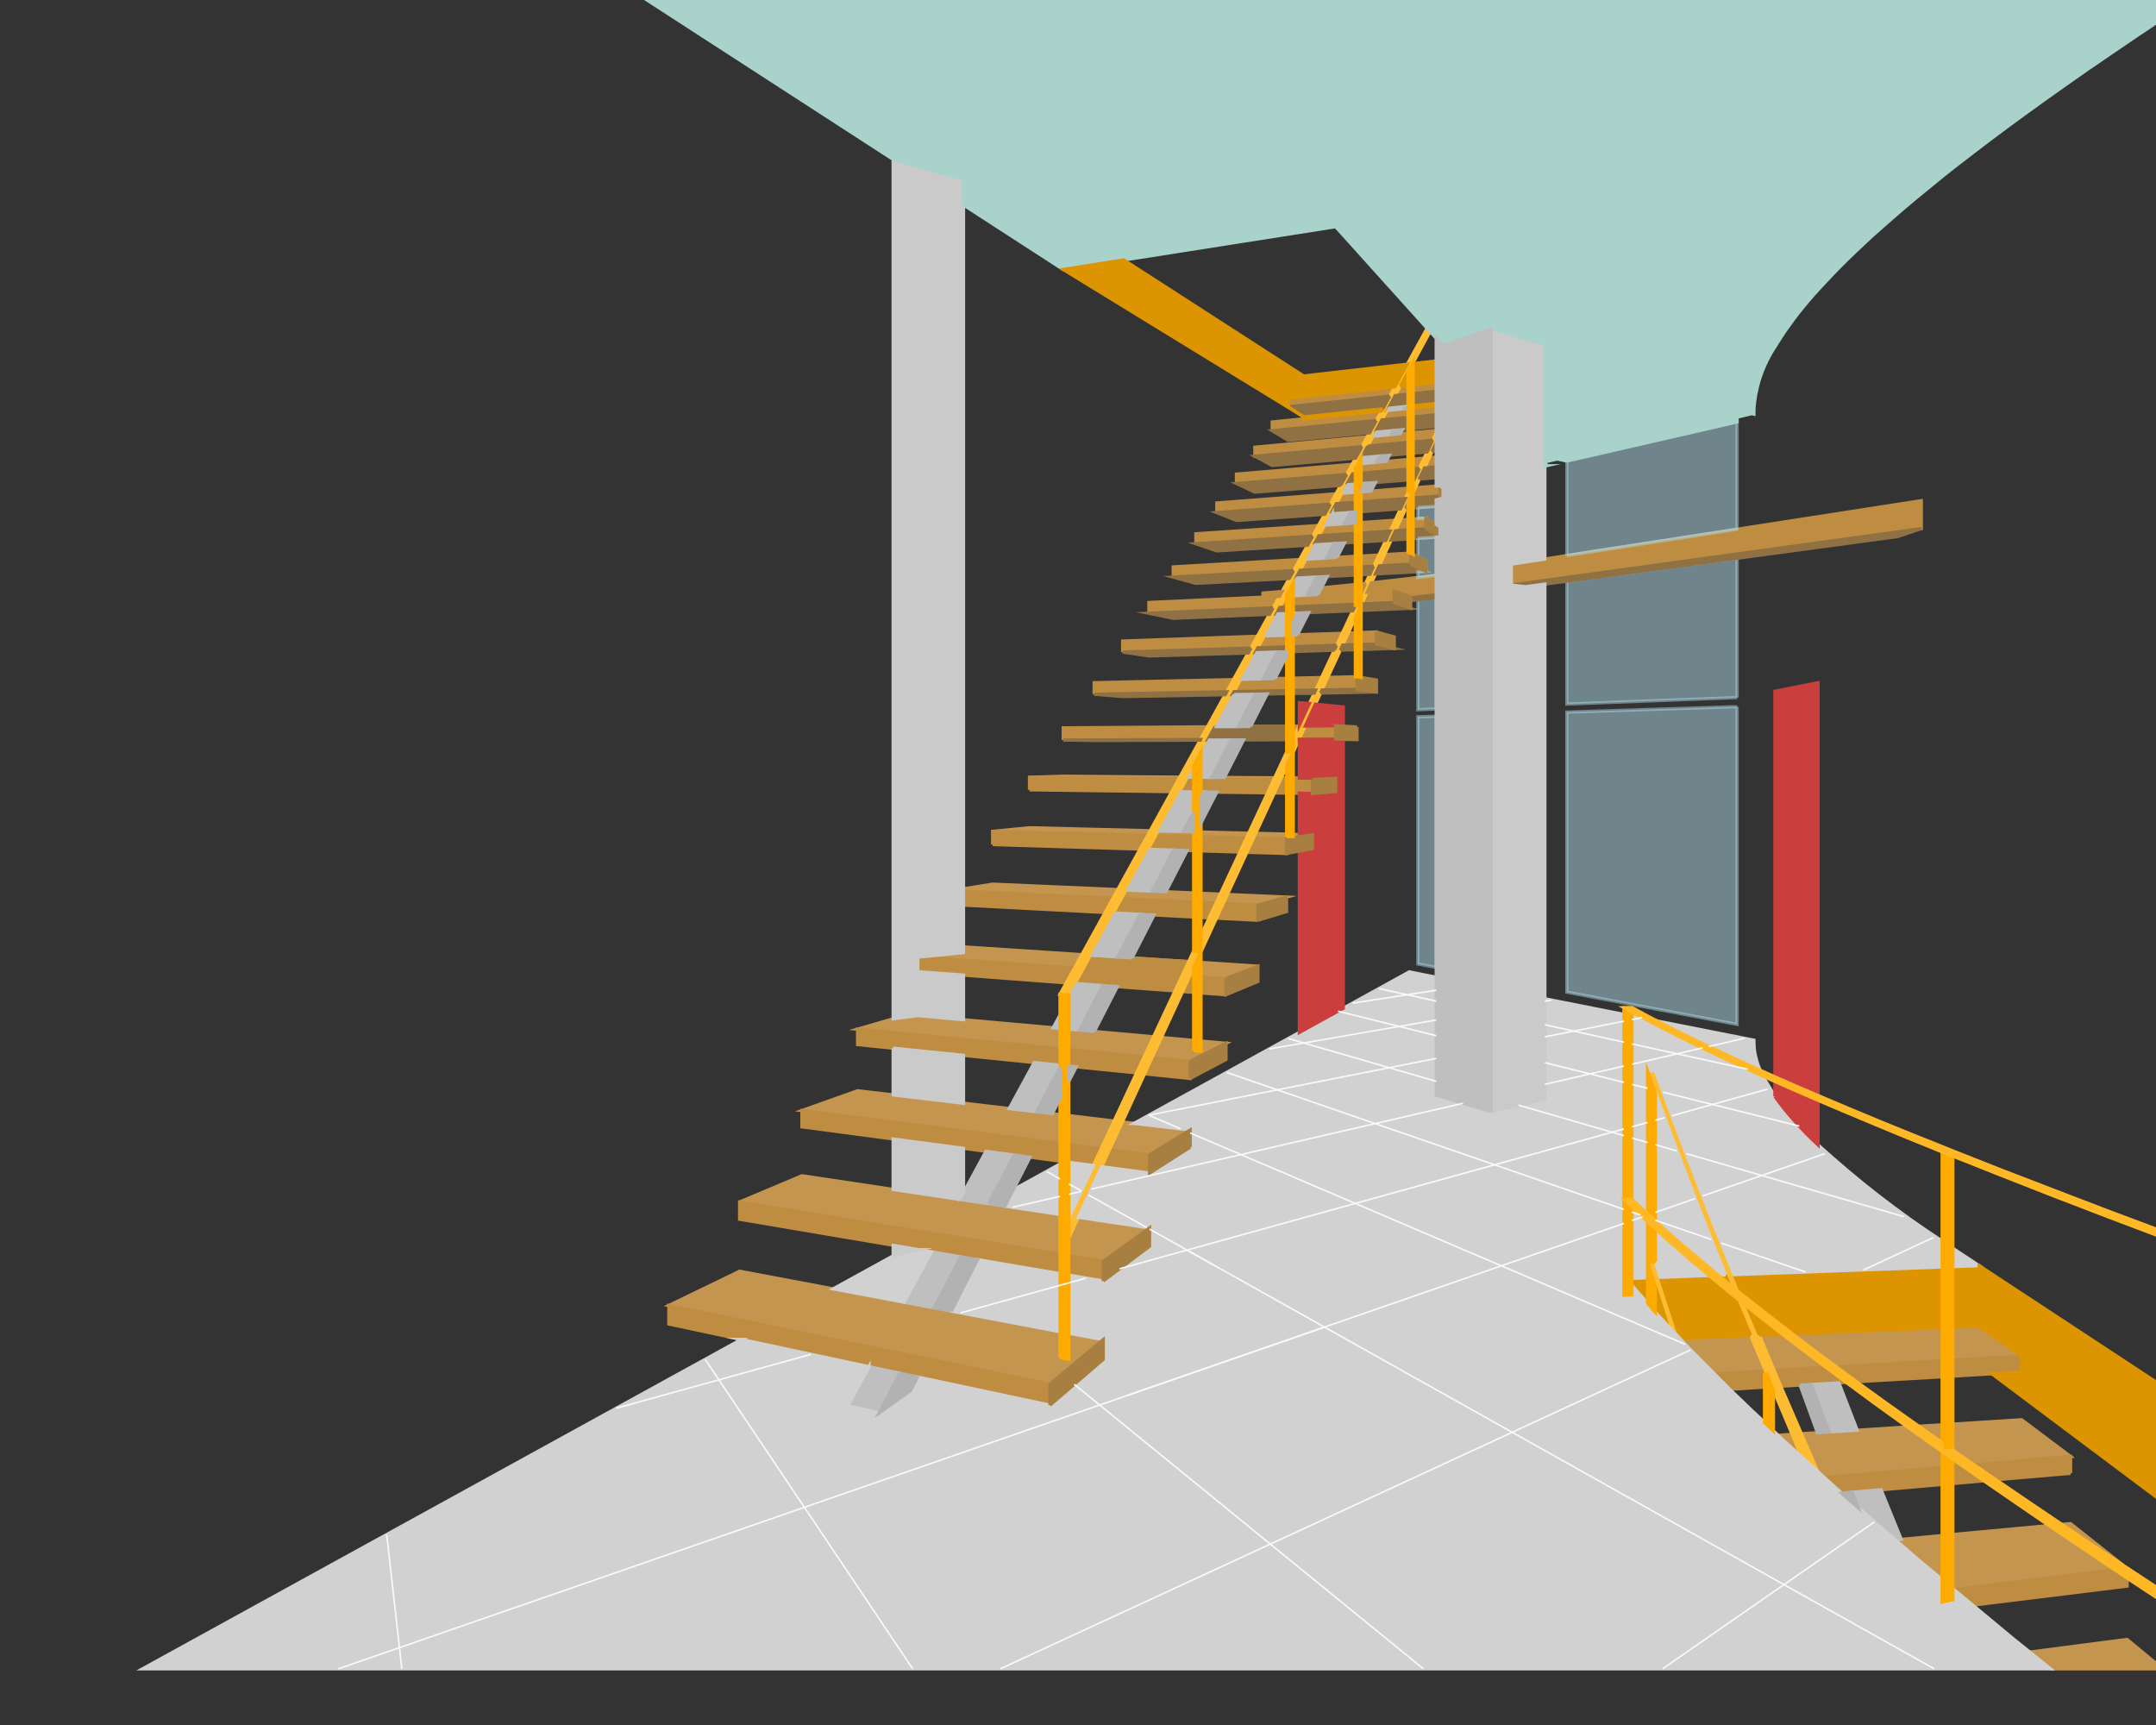 <?xml version="1.0" encoding="UTF-8" standalone="no"?>
<!-- Created with Inkscape (http://www.inkscape.org/) -->

<svg
   width="50mm"
   height="40mm"
   viewBox="0 0 50 40"
   version="1.1"
   id="svg5"
   xml:space="preserve"
   inkscape:version="1.2.1 (9c6d41e410, 2022-07-14)"
   sodipodi:docname="u022_303.svg"
   xmlns:inkscape="http://www.inkscape.org/namespaces/inkscape"
   xmlns:sodipodi="http://sodipodi.sourceforge.net/DTD/sodipodi-0.dtd"
   xmlns="http://www.w3.org/2000/svg"
   xmlns:svg="http://www.w3.org/2000/svg"><rect x="0" y="0" width="50" height="40" fill="#333333" stroke="none"/><sodipodi:namedview
     id="namedview7"
     pagecolor="#ffffff"
     bordercolor="#999999"
     borderopacity="1"
     inkscape:showpageshadow="0"
     inkscape:pageopacity="0"
     inkscape:pagecheckerboard="0"
     inkscape:deskcolor="#d1d1d1"
     inkscape:document-units="mm"
     showgrid="false"
     inkscape:zoom="1.6819304"
     inkscape:cx="57.671827"
     inkscape:cy="138.23402"
     inkscape:window-width="1265"
     inkscape:window-height="993"
     inkscape:window-x="0"
     inkscape:window-y="47"
     inkscape:window-maximized="0"
     inkscape:current-layer="layer1" /><defs
     id="defs2"><clipPath
       clipPathUnits="userSpaceOnUse"
       id="clipPath23"><path
         d="M 11333,5522 H 28352 V 22541 H 11333 Z"
         id="path21" /></clipPath><clipPath
       clipPathUnits="userSpaceOnUse"
       id="clipPath22427"><path
         d="M -6,-6 H 39691 V 28069 H -6 Z"
         id="path22425" /></clipPath><clipPath
       clipPathUnits="userSpaceOnUse"
       id="clipPath22793"><path
         d="M -6,-6 H 39691 V 28069 H -6 Z"
         id="path22791" /></clipPath><clipPath
       clipPathUnits="userSpaceOnUse"
       id="clipPath23396"><path
         d="M -6,-6 H 39691 V 28069 H -6 Z"
         id="path23394" /></clipPath></defs><g
     inkscape:label="Layer 1"
     inkscape:groupmode="layer"
     id="layer1"><g
       id="g23392"
       clip-path="url(#clipPath23396)"
       transform="matrix(0.003,0,0,-0.003,-29.375,59.532)"><path
         d="m 18054,9337 -68,13 v 201 0 l -2477,467 -547,-265 2946,-608 412,344 -266,50 v -202 m -2545,1216 2477,-404 v 0 308 0 l -552,83 h -4 l -1439,216 -482,-203 m 1187,828 -275,32 -430,-153 1995,-254 v 0 223 0 l -1290,152 m 1673,-423 309,-40 314,192 -524,62 v 0 l -99,-214 v 0 m 35,221 -350,42 v 0 -223 0 l 250,-32 100,213 m -268,703 -82,7 v 0 -157 l 583,-57 -1,1 73,154 -573,52 m 883,-80 -249,23 v 0 l -72,-156 v 0 l 294,-28 277,139 -192,17 h -1 v -79 l -57,5 v 79 0 m -1779,160 -353,32 -191,-25 -275,-80 1566,-151 h -1 v 157 0 l -746,67 m 0,563 v -43 -1 l -353,-35 1211,-84 v 0 l 57,103 v 0 l -915,60 m 925,-168 765,-53 50,107 v 0 l -759,50 -56,-104 v 0 m 1351,19 -439,29 h -1 v -111 l 193,-14 247,96 m -527,-76 30,-2 v 66 0 l -30,-64 m 527,549 221,61 -457,20 v 0 l -32,-69 h 1 l 267,-12 m -291,84 -148,6 h -1 v -70 h 1 l 115,-5 33,69 v 0 m -766,-35 560,-26 v 0 70 0 l -523,23 v 0 l -37,-67 m -1219,57 1156,-54 v 1 l 36,66 -967,42 -224,-36 h -1 v -19 m 225,463 1198,-31 20,36 -933,23 -285,-28 m 1260,-33 294,-7 v 0 37 l -275,6 v 0 l -19,-36 v 0 m 351,-9 352,-9 v 0 l 17,37 v 0 l -368,9 h -1 v -37 m 713,1 -51,1 v 19 l -239,6 v 0 l -18,-38 256,-6 200,33 -148,3 v 0 -18 m -2039,459 1156,-10 v 0 l 6,11 -901,7 -261,-8 m 1215,-10 h 54 v 0 11 h -48 v 0 l -6,-11 v 0 m 193,9 -82,1 v -11 h 1 l 563,-5 5,12 v 0 l -487,3 m 678,-5 -47,1 v -12 0 l 148,-1 180,10 -281,2 m -144,-10 h 46 v 11 h 1 -42 v 0 l -6,-11 h 1 m -1372,-3726 358,259 -550,82 -74,-159 v -138 0 l 266,-44 m -259,351 -7,1 v 0 -15 0 l 7,14 m 5927,-1166 817,47 v 0 256 l -1158,-47 v 0 l 146,-111 155,-116 40,-29 v 0 m 900,52 532,31 -329,232 -203,-8 v -255 m -1382,-79 401,23 v 0 l -175,132 -163,125 v 0 l -177,-7 114,-273 v 0 m 211,-490 126,-292 51,-46 v 0 l 911,77 v 0 123 l -268,190 v 0 l -388,-25 -218,-13 -90,-6 -124,-8 m 1171,74 v -200 -1 l 164,-113 746,64 -378,284 -532,-34 v 0 m -263,-16 180,-126 v 137 0 l -180,-11 m 284,-269 -21,9 v 0 -51 0 l 72,6 v 0 l -51,36 m -104,-576 -361,-34 v 0 l 184,-159 177,-153 v 346 m 90,-416 1246,150 v 0 l -262,176 -247,167 h 1 l -745,-69 v 0 -418 l 7,-6 v 0 m 1307,188 -404,320 -67,-6 v 0 l 235,-158 236,-156 v 0 m -720,-673 161,-129 h 866 l -274,227 -753,-98 m -1947,1676 32,-29 152,-138 -74,174 h -1 l -109,-7 m -491,475 396,23 -116,274 -544,-22 v 0 l 2,-6 68,-73 z"
         style="fill:#c4954f;fill-opacity:1;fill-rule:evenodd;stroke:#c4954f;stroke-width:25;stroke-linecap:butt;stroke-linejoin:miter;stroke-miterlimit:10;stroke-dasharray:none;stroke-opacity:1"
         id="path23398" /><path
         d="m 16884,9201 1024,-218 v 162 l -2946,608 v -143 l 1922,-409 m 464,907 638,-109 v 150 0 l -2477,404 v -133 l 1839,-312 m 406,792 232,-31 v 0 137 0 l -1995,254 v -126 l 1763,-234 m 300,-40 189,-25 v 0 l 61,131 -250,32 v 0 -138 m 254,-34 370,-49 v 141 l -309,40 v 0 l -61,-132 v 0 m -197,772 467,-47 58,125 1,-1 -583,57 v -128 l 57,-6 m 881,43 -294,28 v 0 l -58,-125 352,-36 v 133 m -1205,-10 199,-20 v 0 127 h 1 l -1566,151 v -119 l 1366,-139 m 642,587 445,-33 106,226 v 0 l -759,50 -119,-219 327,-24 m -1189,89 795,-60 v 0 l 63,115 v 0 l -1211,84 v -113 l 353,-26 m 1694,-127 85,-6 v 0 124 l -30,2 -55,-120 v 0 m 335,-25 v 125 l -193,14 v -125 h 1 l 192,-14 m 247,576 v 118 l -267,12 h -1 l -52,-114 v 0 l 320,-16 m -324,133 -115,5 h -1 v -116 l 63,-3 v 0 l 53,114 m -479,-92 306,-16 v 0 116 0 l -560,26 -60,-110 314,-16 m -378,19 61,111 v -1 l -1156,54 v -107 h 1 l 1094,-57 v 0 m 633,479 51,-1 v 0 109 0 l -294,7 v 0 l -58,-106 h 14 1 l 286,-9 m 460,97 -352,9 v -109 h 1 l 299,-9 52,109 v 0 m 3,-111 306,-9 v 112 l -256,6 -50,-109 v 0 m -1966,60 1140,-35 v 0 l 58,106 -1198,31 v -102 m 1733,405 393,-5 v 0 l 49,104 -563,5 h -1 v -103 0 l 122,-1 m -275,3 96,-1 v 0 103 0 h -54 v 0 l -56,-102 v 0 h 14 m -1173,15 1100,-14 v 0 l 56,101 v 0 l -1156,10 v -97 m 2086,-26 101,-2 v 107 l -148,1 v 0 -106 0 h 47 m -193,2 95,-1 v 0 106 h -46 -1 l -48,-105 v 0 m 193,417 v -1 h -1 l 282,2 v 101 l -235,-2 -46,-100 v 0 m -4,100 -43,-1 v 0 -92 0 l 43,93 m -649,-5 -53,-98 v 0 l 609,2 h -1 v 100 l -555,-4 v 0 m -1172,-103 1061,4 v 1 l 54,97 v 0 l -1115,-8 v -94 m 239,354 1026,19 h -1 l 52,94 h 1 l -1078,-24 v -89 m 1081,20 407,8 v 0 95 0 l -355,-8 h -1 l -51,-95 m 458,9 174,3 h -1 l 46,97 v 0 l -219,-5 v -95 0 m 493,9 v 97 l -226,-5 h -1 l -44,-97 271,5 m -1812,288 992,31 v 0 l 50,91 v 0 l -1042,-37 v -85 m 1045,33 223,7 v 0 90 h 1 l -174,-6 v 0 l -50,-91 v 0 m 653,112 -379,-13 v 0 -90 l 335,10 44,93 v 0 m 3,-91 98,3 v 0 92 0 l -55,-2 v 0 l -43,-93 v 0 m 143,4 118,4 v 93 l -118,-4 v 0 -93 0 m 212,323 44,5 v 0 86 l -210,-10 v 0 l -42,-90 v 0 l 207,9 h 1 m -257,77 -480,-23 v 0 -86 0 l 480,21 v 0 88 0 m -584,-113 53,2 v 0 86 h -5 l -48,-88 v 0 m -1012,-45 960,42 49,88 v 0 l -1009,-47 v -83 m 188,279 931,51 v 0 l 47,85 v 0 l -978,-57 v -79 m 1408,161 -381,-22 -46,-86 427,24 v 84 0 m 45,-82 97,6 h -1 l 41,86 v 0 l -137,-8 v 0 -84 0 m 140,8 243,13 v 86 l -203,-12 v 0 l -40,-87 v 0 m 125,271 97,7 v 0 81 0 l -58,-4 -39,-83 v -1 m -265,-17 223,15 v 0 l 40,84 -263,-18 v -81 0 m -1278,-83 903,59 v 0 l 45,82 v 0 l -948,-64 v -77 m 1680,109 98,7 v 82 l -62,-4 -36,-3 v 0 -82 m -684,36 -45,-83 282,18 v 81 l -237,-16 v 0 m 684,209 207,15 v 79 l -190,-15 v 0 l -17,-36 v -43 0 m -1518,-113 877,65 44,80 -921,-71 v -74 m 1071,157 -103,-8 -44,-80 147,10 v 0 78 m 386,-49 21,45 v 0 0 1 34 0 l -362,-28 v 0 -77 l 341,25 m -341,197 362,30 v 0 75 l -362,-31 v 0 -74 0 m -66,-6 21,2 v 0 38 0 l -22,-40 h 1 m 468,39 48,4 37,79 -85,-8 v -75 m 124,86 -36,-79 90,8 v 76 l -54,-5 m -1490,-199 852,70 v 0 l 43,78 v 0 l -895,-76 v -72 m 1012,361 -870,-81 v -69 l 828,74 42,76 m 3,-72 311,29 v 0 72 l -270,-25 v 0 l -41,-75 v -1 m 501,46 28,58 v 17 l -178,-16 v -73 h 1 l 149,14 m -1240,73 805,79 v 0 l 41,73 v 0 l -846,-85 v -67 m 888,156 -40,-73 202,20 v 69 l -162,-16 m 202,-50 178,18 v 0 70 l -178,-18 v -70 m -965,79 784,82 v 0 l 40,72 -824,-89 v -65 m 925,164 -60,-6 -39,-71 99,10 v 67 m 40,5 v -68 l 178,19 v 68 l -178,-19 m -2662,-6881 266,-45 v 151 l -266,44 v 0 -150 0 m 5452,-736 52,-123 149,9 86,5 214,12 56,4 v 0 l -156,116 v 0 l -401,-23 v 0 m 640,-88 659,38 v 0 124 0 l -817,-47 v 0 l 157,-116 1,1 m 742,43 532,32 v 123 l -532,-31 v -124 0 m 910,-751 v 130 l -746,-64 170,-116 576,50 m -910,-79 240,21 -168,117 v 0 l -72,-6 v 0 -132 m -860,-75 777,68 v 0 131 0 l -911,-77 v 0 l 134,-122 v 0 m 1014,-865 1193,147 v 62 l -94,63 v 0 l -1246,-150 v 0 l 147,-122 v 0 m -1691,1680 81,5 v 100 l 18,2 -10,24 -396,-23 119,-119 v 0 l 57,3 130,8 z"
         style="fill:#be8d41;fill-opacity:1;fill-rule:evenodd;stroke:#be8d41;stroke-width:25;stroke-linecap:butt;stroke-linejoin:miter;stroke-miterlimit:10;stroke-dasharray:none;stroke-opacity:1"
         id="path23400" /><path
         d="m 19019,12493 -965,-2062 v 0 0 -155 l 1022,2213 -57,4 m -623,409 -410,-743 68,-6 1073,1971 3,5 1184,2174 2,4 436,801 95,174 v 0 l -23,25 -72,-131 -481,-873 -2,-4 -1197,-2170 -2,-5 -674,-1222 v 0 m 2280,3133 -362,-774 v -94 l 402,871 -40,-3 v 0 m 218,465 -178,-378 v 0 -84 l 178,384 v 0 78 m -580,-1333 -45,-2 -480,-1026 v 0 -108 l 525,1136 m -576,-1136 -661,-1414 h -1 v -128 l 713,1542 h -51 m 2790,-3944 156,-489 v 0 l 92,-99 4,1 v 0 l -192,590 -60,-3 m 0,1479 60,-165 131,-355 134,-353 137,-353 140,-351 30,-72 102,-82 -65,157 -79,195 -79,197 -78,196 -76,197 -76,197 -75,198 -74,197 -72,199 -60,-2 m 669,-1740 127,-304 116,-274 10,-24 51,-123 218,-518 124,-113 -126,292 -159,366 v 1 l -52,123 -114,273 -92,218 z"
         style="fill:#febc32;fill-opacity:1;fill-rule:evenodd;stroke:#febc32;stroke-width:25;stroke-linecap:butt;stroke-linejoin:miter;stroke-miterlimit:10;stroke-dasharray:none;stroke-opacity:1"
         id="path23402" /><path
         d="m 18250,14120 820,3 v 1 l 2,4 -1061,-4 239,-4 m 1488,6 v 5 l -595,-2 -3,-5 598,2 m -555,101 -53,-98 -3,-5 v 0 h 13 l 3,5 595,2 v 100 l -555,-4 v 0 m 1099,-99 -165,5 -281,-2 v -5 0 l 340,2 h 106 m -493,356 162,2 v 0 l 11,24 -173,-3 v 0 -23 m 211,3 432,8 -150,21 -271,-5 -11,-24 m -1530,-27 793,14 12,23 -1025,-19 220,-18 m 992,375 -992,-31 203,-30 768,23 21,38 v 0 m 276,9 -223,-7 v 0 l -20,-38 v 0 l 243,7 v 38 0 m 386,12 -335,-10 v -38 0 l 318,10 h -1 l 18,38 m 29,-37 116,3 v 39 l -98,-3 v 0 l -18,-39 v 0 m 161,5 256,8 -138,34 -118,-4 v 0 -38 m -45,341 v 9 0 l -480,-21 v 0 -49 0 l 460,19 v 0 l 20,42 m 301,22 -252,-11 v 0 l -4,-9 v -41 0 l 383,16 -127,45 m -832,-36 -53,-2 v 0 l -27,-51 v 0 l 80,3 v 0 50 0 m -105,-5 -960,-42 188,-39 745,31 27,50 m 159,288 -931,-51 175,-48 722,38 v 0 l 34,61 v 0 m 17,-59 460,24 v 61 l -427,-24 -34,-61 h 1 m 505,27 67,3 v 0 l 29,63 h 1 l -97,-6 v 0 -60 0 m 383,81 -243,-13 v 0 l -29,-62 v 0 l 327,17 62,3 -117,55 m -21,265 -97,-7 v 0 l -33,-71 v 0 l 130,8 v 70 0 m 138,9 -98,-7 v -70 h 1 l 35,3 142,9 29,1 -109,64 m -500,-102 190,12 v 0 l 33,72 v 0 l -223,-15 v 0 -69 0 m -365,-22 320,20 v 0 68 l -282,-18 -38,-70 v 0 m -10,67 -903,-59 162,-55 702,44 39,70 v 0 m 136,247 -877,-65 152,-61 682,48 v 0 l 43,78 m 4,-74 190,13 v 0 75 0 l -147,-10 -43,-78 v 0 m 235,16 304,22 v 0 l 37,79 -341,-25 v -76 0 m 609,121 -207,-15 v 0 -77 0 l 36,3 142,10 v 0 50 0 l 53,12 -24,17 m -264,-96 17,1 v 0 36 0 l -17,-37 v 0 m 105,227 130,11 v 0 83 0 l -90,-8 -40,-85 v -1 m 0,83 -48,-4 v -82 0 h 8 l 40,86 m -88,-7 -362,-30 v 0 -81 0 l 362,28 v 83 0 m -474,-40 -852,-70 142,-67 664,53 h -1 l 47,84 v 0 m -1,-80 68,5 v 81 0 l -21,-2 h -1 l -46,-84 m 164,299 -49,-89 v -1 l 360,32 v 87 0 l -311,-29 v 0 m -44,-4 -829,-74 134,-72 645,57 v 0 l 49,89 h 1 m 546,50 -150,-14 h -1 v -87 l 108,10 v 0 l 42,91 h 1 m -5,-88 32,3 v 0 65 0 l -32,-68 m 32,285 -178,-18 v -90 l 178,17 v 0 91 0 m -471,-136 253,24 v 91 l -202,-20 -51,-95 v 0 m 8,91 -805,-79 125,-75 628,59 52,95 v 0 m 104,188 -784,-82 118,-78 612,62 54,98 v 0 m -11,-94 152,16 v 93 l -99,-10 -53,-99 m 370,132 -178,-19 v -93 l 178,18 v 94 0 m -1156,-2314 -407,-8 -13,-23 420,8 z"
         style="fill:#8f7143;fill-opacity:1;fill-rule:evenodd;stroke:#8f7143;stroke-width:25;stroke-linecap:butt;stroke-linejoin:miter;stroke-miterlimit:10;stroke-dasharray:none;stroke-opacity:1"
         id="path23404" /><path
         d="m 23334,15771 -114,-18 -1316,-203 -162,-26 -8,-1 -259,-40 v -161 l 3169,436 v 216 l -1310,-203 m -2764,-495 127,-49 v -3 0 l 197,22 v 0 151 0 l -142,-17 -359,-41 v 0 l -33,-73 v 0 l 210,10 m -589,-27 288,13 v 0 64 0 l -262,-26 v 0 l -26,-51 m 333,15 h 2 -1 l 33,70 h 1 l -35,-3 v 0 -67 0 m -759,-36 127,6 v 0 l 21,38 -148,-12 z"
         style="fill:#be8d41;fill-opacity:1;fill-rule:evenodd;stroke:#be8d41;stroke-width:25;stroke-linecap:butt;stroke-linejoin:miter;stroke-miterlimit:10;stroke-dasharray:none;stroke-opacity:1"
         id="path23406" /><path
         d="m 19869,16938 v -160 l 706,76 96,175 -802,-91 m 747,-80 60,6 v 104 l -60,-110 m 100,11 178,19 v 0 166 l -142,-16 -36,-4 v 0 -165 m 2608,-7347 -127,304 -99,81 -94,78 -378,-14 154,-471 v 0 l 544,22 m 68,3 177,7 v 0 l -139,108 -130,103 92,-218 m -261,464 -57,-2 v 0 l 86,-70 -30,72 h 1 m -603,-219 v 197 0 l -121,-4 v 0 -54 l 121,-139 m 2563,-176 v 467 l -203,-7 v -468 l 203,8 v 0 m -2503,307 v -200 l 96,-103 v 0 l -96,303 m 609,91 65,-157 184,-145 201,-155 v 0 l 1158,47 v 469 l -1608,-59 m -2716,6692 -612,-62 v 0 -16 l 603,61 v 0 l 9,17 m 413,42 -178,-18 v -17 l 178,18 v 17 m -236,-24 v -16 l 18,1 v 17 l -18,-2 m -124,-13 -10,-1 -10,-17 10,1 z"
         style="fill:#dc9501;fill-opacity:1;fill-rule:evenodd;stroke:#dc9501;stroke-width:25;stroke-linecap:butt;stroke-linejoin:miter;stroke-miterlimit:10;stroke-dasharray:none;stroke-opacity:1"
         id="path23408" /><path
         d="m 16510,9281 -164,-303 242,-55 160,307 -238,50 v 1 m 482,887 -211,-389 232,-44 v 0 l 206,394 -227,39 m 248,457 -28,-52 v 0 l 218,-33 v 0 l 6,4 v 0 l 195,372 -217,29 -174,-320 m 746,986 -199,20 v 0 l -194,-356 v 0 l 212,-25 181,345 v 16 0 m 68,278 82,-7 180,344 -198,15 -64,-118 v 0 -234 0 m -68,109 -53,-98 v 0 l 53,-5 v 0 103 m 429,789 -178,-327 195,-13 v 0 l 173,330 -190,10 v 0 m 283,169 166,317 v 0 l -182,6 v 0 l -171,-315 v 0 l 187,-8 v 0 m 321,767 -96,1 -164,-303 v 0 l 180,-4 v 0 l 80,151 v 155 0 m 0,176 -34,-62 v 0 h 34 v 62 0 m 57,-220 23,43 h -23 v 0 -43 0 m 0,157 82,-1 152,289 h -1 -169 l -63,-118 h -1 v -170 m 481,761 108,207 v 0 l -158,-5 v 0 l -112,-206 162,4 v 0 m 20,332 162,5 h -1 v 167 0 l -68,-2 -92,-170 h -1 m 468,602 59,111 -144,-9 -60,-111 145,9 m 139,265 46,87 -139,-10 v 1 l -48,-88 141,10 m -8,236 93,7 v 63 l -57,-4 v 0 l -36,-66 v 0 m 257,239 25,48 v 0 l -132,-12 -12,-23 v 0 -23 0 l 119,10 m 112,214 16,31 -128,-12 v 0 l -17,-31 129,12 v 0 m -722,-1380 -34,-1 v -63 0 l 34,64 v 0 m 73,140 72,139 -148,-8 -31,-58 v -79 0 l 107,5 v 1 m -565,-770 -135,-248 168,1 131,250 -164,-3 m 1318,2210 9,17 -124,-13 -10,-17 125,13 m -335,-579 v -63 l 34,65 -34,-2 m 3479,-6963 138,-367 218,13 -142,366 -214,-12 m 317,-833 46,-119 288,-250 v 0 l 45,5 -156,383 v 0 z"
         style="fill:#bfbfbf;fill-opacity:1;fill-rule:evenodd;stroke:#bfbfbf;stroke-width:25;stroke-linecap:butt;stroke-linejoin:miter;stroke-miterlimit:10;stroke-dasharray:none;stroke-opacity:1"
         id="path23410" /><path
         d="m 18320,9943 -266,45 v 0 -449 l 266,-50 v -152 l -412,-354 -1024,218 -54,-106 -242,-172 -242,55 164,303 v -1 l -988,211 h 1 L 10894,6945 h 14749 l -296,238 -459,382 v -86 l -83,-17 v 173 l -177,147 -584,506 -477,433 -216,205 -2,1 -129,124 -46,44 -11,11 -313,315 -268,286 -175,202 v -74 l -62,-2 v 2170 0 l -611,121 v 0 -773 0 l -415,-100 -425,128 v 0 911 0 l -208,42 v 0 l -510,-281 -340,-187 -1278,-703 h 1 l 433,-51 v -133 l -314,-200 -370,49 v 0 l -180,-391 550,-82 v -142 l -358,-268 m -334,56 -638,109 v 0 l -203,-398 v 0 l 841,-159 v 0 448 m -1290,138 -463,-255 v 0 l 548,-103 211,389 -98,17 h 1 l -199,-48 v 0 m 929,511 -65,-127 v 0 l 426,-64 v 0 389 1 l -361,-199 v 0 m 429,212 v -414 0 l 7,-1 182,390 v 0 l -189,25 m 5144,-868 1607,59 v 0 200 0 l -126,84 -125,87 -122,89 -121,92 -119,94 -117,97 -115,99 -114,101 -45,43 -45,44 -44,46 -42,46 -42,48 -40,48 -39,50 -37,51 -94,157 -145,66 -135,62 -126,60 -117,56 -110,54 -102,52 -96,49 -89,47 v 0 l -91,18 v -1416 0 l 121,-114 v 0 1105 l 60,2 72,-199 74,-198 75,-197 76,-197 77,-197 77,-197 79,-196 79,-195 h 1 m -124,-5 57,2 h -1 l -140,351 -137,353 -134,353 -131,355 v 0 -995 0 l 107,-96 117,-102 126,-107 136,-114 v 0 m -486,360 v -257 0 l 38,-119 v 0 l 378,14 -115,97 -107,92 -101,88 -93,85 m -181,-384 121,4 v 0 120 314 l -121,115 v -553 0 m 991,1609 -11,26 -9,26 -8,27 -7,28 -6,28 -4,28 -2,28 -1,28 v 13 l -748,148 v 0 l 166,-84 185,-90 209,-99 236,-107 m 1693,-1511 -203,134 v -141 z"
         style="fill:#d1d1d1;fill-opacity:1;fill-rule:evenodd;stroke:#d1d1d1;stroke-width:25;stroke-linecap:butt;stroke-linejoin:miter;stroke-miterlimit:10;stroke-dasharray:none;stroke-opacity:1"
         id="path23412" /><path
         d="m 23220,14452 v 1077 l -1316,-177 v 0 -950 0 l 1316,50 m 0,-70 -1316,-42 v -2165 l 1316,-249 v 0 2456 0 m -2326,-2016 v 1942 l -142,-4 v -1911 l 142,-27 m -142,2842 v -850 0 l 142,6 v 0 858 l -142,-14 m 0,475 v -142 0 l 62,-31 v -82 l -62,-3 v 0 -45 0 l 142,17 v 0 294 1 l -142,-9 v 0 m 0,238 v -86 l 62,4 80,-49 v 141 0 l -142,-10 m 2468,-168 v 830 0 l -1316,-302 v 0 -732 1 z"
         style="fill:#aed7e3;fill-opacity:0.498;fill-rule:evenodd;stroke:#aed7e3;stroke-width:25;stroke-linecap:butt;stroke-linejoin:miter;stroke-miterlimit:10;stroke-dasharray:none;stroke-opacity:0.498"
         id="path23414" /><path
         d="m 20697,15202 55,6 142,14 v 24 l -197,-22 v 0 -22 m 1132,140 75,10 1316,177 1242,168 182,61 -3169,-436 110,-13 149,20 9,1 z"
         style="fill:#8f7143;fill-opacity:1;fill-rule:evenodd;stroke:#8f7143;stroke-width:25;stroke-linecap:butt;stroke-linejoin:miter;stroke-miterlimit:10;stroke-dasharray:none;stroke-opacity:1"
         id="path23416" /><path
         d="m 19937,13711 -101,2 v -319 0 l 101,-2 v -107 l -101,-19 v 0 -1402 l 340,187 v 2077 l -340,-2 v 0 -296 l 281,-2 v -102 l -180,-15 m 239,520 v 149 l -216,21 v 0 l -78,-169 235,2 59,-3 m -340,182 v -174 l 78,167 v 0 z"
         style="fill:#ca3e3e;fill-opacity:1;fill-rule:evenodd;stroke:#ca3e3e;stroke-width:25;stroke-linecap:butt;stroke-linejoin:miter;stroke-miterlimit:10;stroke-dasharray:none;stroke-opacity:1"
         id="path23418" /><path
         d="m 17908,8983 412,354 v 152 l -412,-344 v -162 m 412,960 358,268 v 142 l -358,-259 v -151 m 672,1034 v 133 l -314,-192 v -141 l 314,200 m 0,531 277,147 v 125 l -277,-139 v -133 m 277,772 v -125 l 247,103 v 118 l -247,-96 m 247,451 221,67 v 112 l -221,-61 v -118 m 320,535 101,19 v 107 l -200,-33 v -112 l 99,19 m 101,552 v -107 l 180,15 v 102 l -180,-10 m 345,407 -165,9 v -101 l 165,-5 v 97 m 0,388 v -97 l 150,-21 v 93 l -150,25 m 150,346 v -93 l 138,-34 v 89 l -138,38 m 138,231 v -3 l 127,-45 v 82 3 l -127,49 v -86 m 127,293 117,-55 v 82 l -62,31 -55,28 v -86 m 117,274 109,-64 v 79 l -29,18 -80,49 v -82 m 133,236 v 78 l -24,18 v -79 z"
         style="fill:#a77f41;fill-opacity:1;fill-rule:evenodd;stroke:#a77f41;stroke-width:25;stroke-linecap:butt;stroke-linejoin:miter;stroke-miterlimit:10;stroke-dasharray:none;stroke-opacity:1"
         id="path23420" /><path
         d="m 16887,11994 353,-32 v 345 l -353,26 v 113 l 353,35 v 1 5976 0 l -544,154 v 0 -6643 0 l 191,25 m -191,-252 v -361 0 l 544,-65 v 371 l -544,55 m 516,-1169 28,52 v 343 l -544,72 v 0 -390 l 516,-77 v 0 m -516,-436 199,48 h -1 l -198,33 v -81 0 m 4623,7165 v -6052 1 l 415,100 v 0 856 2132 57 933 l -149,-20 -110,13 v 161 l 259,40 v 0 719 942 0 z"
         style="fill:#cacaca;fill-opacity:1;fill-rule:evenodd;stroke:#cacaca;stroke-width:25;stroke-linecap:butt;stroke-linejoin:miter;stroke-miterlimit:10;stroke-dasharray:none;stroke-opacity:1"
         id="path23422" /><path
         d="m 17240,18260 771,-499 2106,331 635,-705 72,-80 23,-25 47,-52 53,-60 372,132 415,-118 v -942 l 9,2 h -1 v 32 l 87,20 75,-15 1316,302 v 38 -1 l 114,27 16,-4 v 23 14 l 1,14 1,14 2,14 1,14 2,13 2,14 2,14 2,14 3,13 3,14 3,13 3,14 3,13 4,14 3,13 4,14 4,13 4,13 5,13 4,13 5,13 5,13 5,13 6,13 5,13 6,13 6,12 6,13 6,12 6,12 7,13 7,12 6,12 8,12 7,12 7,11 8,12 12,20 12,19 13,20 12,19 13,19 13,20 13,19 14,19 13,18 14,19 13,19 14,18 14,19 14,18 15,18 14,18 15,18 15,18 15,18 15,17 15,18 15,17 16,17 15,17 50,54 53,56 56,58 60,60 64,62 68,64 72,67 78,69 82,72 87,75 93,78 99,81 104,85 112,88 118,91 126,96 134,100 142,104 151,109 161,114 171,120 183,125 194,132 206,138 221,146 235,153 251,161 268,170 287,180 307,190 329,202 352,214 H 12826 l 3870,-2506 544,-154 z"
         style="fill:#a8d2ca;fill-opacity:1;fill-rule:evenodd;stroke:#a8d2ca;stroke-width:25;stroke-linecap:butt;stroke-linejoin:miter;stroke-miterlimit:10;stroke-dasharray:none;stroke-opacity:1"
         id="path23424" /><path
         d="m 23512,11370 37,-51 39,-50 40,-48 42,-48 42,-46 44,-46 45,-44 45,-43 v 345 l -173,75 -161,71 v -115 m 0,3131 v -2980 0 l 161,-71 173,-74 v 0 3191 z"
         style="fill:#ca3e3e;fill-opacity:1;fill-rule:evenodd;stroke:#ca3e3e;stroke-width:25;stroke-linecap:butt;stroke-linejoin:miter;stroke-miterlimit:10;stroke-dasharray:none;stroke-opacity:1"
         id="path23426" /><path
         d="m 29291,6945 v 355 l -4200,2761 v -467 l 329,-232 v -123 l -230,-14 3042,-2280 h 528 1 52 z"
         style="fill:#dc9501;fill-opacity:1;fill-rule:evenodd;stroke:#dc9501;stroke-width:25;stroke-linecap:butt;stroke-linejoin:miter;stroke-miterlimit:10;stroke-dasharray:none;stroke-opacity:1"
         id="path23428" /><path
         d="m 19869,16622 -118,78 v 65 l 118,13 v 160 l -1391,897 -467,-74 z"
         style="fill:#dc9501;fill-opacity:1;fill-rule:evenodd;stroke:#dc9501;stroke-width:25;stroke-linecap:butt;stroke-linejoin:miter;stroke-miterlimit:10;stroke-dasharray:none;stroke-opacity:1"
         id="path23430" /><path
         d="m 20894,16087 29,2 24,-18 v -78 l -53,-12 v -50 -141 l 29,-18 v -79 l -29,-1 v -1 -294 -175 -858 -51 -1947 -987 l 425,-128 v -1 6052 l -372,-132 -53,60 v -176 -554 z"
         style="fill:#bfbfbf;fill-opacity:1;fill-rule:evenodd;stroke:#bfbfbf;stroke-width:25;stroke-linecap:butt;stroke-linejoin:miter;stroke-miterlimit:10;stroke-dasharray:none;stroke-opacity:1"
         id="path23432" /><path
         d="m 22407,12022 -60,33 v 0 h -2 v -52 -2170 l 62,2 v 74 54 553 l -60,57 60,2 v 0 1416 31 0 m 2400,-1082 h -2 v -689 -200 l 83,3 v 141 713 l -81,32 v 0 m -2,-3305 v -173 l 83,17 v 86 418 394 132 51 5 l -83,59 v -123 -131 -395 -340 m 83,1001 v 1418 l -83,-3 V 8624 l 83,12 m -6902,714 68,-13 v 1094 15 1037 2 668 l -68,6 V 9350 m 1033,2373 57,-5 v 771 l -57,-125 v 0 -641 m 719,1655 51,-1 v 654 l -51,-109 v -544 m 531,1444 v -210 l 13,1 32,-6 v 560 l -45,-97 v 0 -248 m 407,746 21,1 19,-10 v 0 479 l -40,-87 v 0 -383 0 m -1657,-2812 v -263 l 57,-4 v 1542 l -57,-106 v -1169 m 719,1370 v -95 0 h 51 v 1308 l -51,-93 v 0 -1120 m 531,1760 v -75 -9 -637 l 45,2 v 875 1 241 19 0 l -45,-82 v 0 -335 m 407,149 v 0 0 l 40,3 v 996 8 l -40,-74 v -932 -1 m 1912,-4634 -60,165 v -1105 0 l 60,-55 v 0 995 0 m 0,-1311 v 257 l -60,54 v -314 l 60,3 v 0 m -60,-123 v -197 l 54,-63 6,-6 v 200 l -60,186 v -120 m 973,-1184 v 318 l -51,123 -18,-2 v -373 0 z"
         style="fill:#fdab01;fill-opacity:1;fill-rule:evenodd;stroke:#fdab01;stroke-width:25;stroke-linecap:butt;stroke-linejoin:miter;stroke-miterlimit:10;stroke-dasharray:none;stroke-opacity:1"
         id="path23434" /><path
         d="m 27440,6945 -310,197 -309,199 -308,201 -307,202 -4,3 -236,156 -235,158 -255,172 -254,173 -170,116 -164,113 v 1 l -83,-12 83,-59 21,-14 51,-36 168,-117 244,-168 260,-178 247,-167 262,-176 94,-63 246,-162 259,-171 275,-180 291,-188 h 134 m -2635,1749 -180,126 -250,177 -230,166 -157,116 -40,29 -155,116 -146,111 -201,155 -184,145 -102,82 -86,70 -136,114 -126,107 -117,102 -107,96 -60,55 -121,114 v 0 l -60,-2 60,-57 121,-115 60,-54 93,-85 101,-88 107,-92 115,-97 94,-78 99,-81 103,-83 130,-103 139,-108 163,-125 175,-132 156,-116 227,-167 247,-178 268,-190 v 70 m 4486,623 -808,287 -710,256 -628,229 -557,207 -497,186 -444,170 -400,154 -359,142 -81,-8 v 0 l 81,-32 360,-143 400,-157 445,-171 497,-188 557,-209 628,-231 709,-259 807,-290 v 57 m -6944,2738 60,-33 91,-49 89,-47 96,-49 102,-52 110,-54 117,-56 126,-60 135,-62 145,-66 94,-42 161,-71 173,-75 212,-90 229,-96 249,-103 271,-110 v 0 l 81,8 -297,119 -271,110 -247,103 -227,96 -173,74 -161,71 -114,51 -236,107 -209,99 -185,90 -166,84 -93,49 -86,47 -16,8 h -26 z"
         style="fill:#feb825;fill-opacity:1;fill-rule:evenodd;stroke:#feb825;stroke-width:25;stroke-linecap:butt;stroke-linejoin:miter;stroke-miterlimit:10;stroke-dasharray:none;stroke-opacity:1"
         id="path23436" /><path
         d="m 16748,9230 -160,-307 242,172 54,106 -136,29 m 397,480 203,398 v 0 l -129,21 -206,-394 132,-25 v 0 m 289,830 126,-19 v 0 l 194,379 v 0 l -123,16 -197,-376 v 0 m 552,1055 -181,-345 121,-14 v 0 l 60,117 v 242 m 68,9 v -119 1 l 58,112 h -1 l -57,6 m 197,267 178,347 -113,8 -180,-344 115,-11 m 292,569 170,332 v 0 l -108,5 -173,-330 v 0 l 111,-7 v 0 m 321,833 -166,-317 v 0 l 106,-5 164,319 -104,3 v 0 m 235,449 -23,-43 v 0 -196 l 122,238 -99,1 m -80,-154 -80,-151 v 0 l 80,-2 v 153 m 291,556 -152,-289 h 99 l 148,290 v 0 l -96,-1 h 1 m 149,105 128,251 -92,-2 -131,-250 95,1 v 0 m 522,1020 71,139 -84,-4 -72,-139 v -1 l 85,5 m 147,287 57,111 -81,-5 -59,-111 83,5 m 141,275 v 75 l -39,-3 -46,-87 80,5 v 1 l 5,9 m 45,232 v -1 0 l 76,6 34,66 -76,-6 -34,-65 m 143,275 -24,-47 75,7 24,47 -69,-6 -6,-1 m 201,384 -9,-17 9,1 v 16 m -1010,-2103 90,176 v 31 l -73,-2 -108,-207 v 0 l 91,2 m 173,338 88,172 -86,-4 v 0 l -34,-64 v 0 -105 l 32,1 m 740,1579 -16,-31 72,7 16,31 -72,-7 m 3146,-7378 134,-368 90,6 -138,367 -86,-5 v 0 m 403,-828 -82,-8 v 0 l 16,-14 112,-97 z"
         style="fill:#b2b2b2;fill-opacity:1;fill-rule:evenodd;stroke:#b2b2b2;stroke-width:25;stroke-linecap:butt;stroke-linejoin:miter;stroke-miterlimit:10;stroke-dasharray:none;stroke-opacity:1"
         id="path23438" /><path
         d="m 12781,7983 117,-1038"
         style="fill:none;stroke:#f9f9f9;stroke-width:12;stroke-linecap:butt;stroke-linejoin:miter;stroke-miterlimit:10;stroke-dasharray:none;stroke-opacity:1"
         id="path23440" /><path
         d="M 15243,9337 16847,6945"
         style="fill:none;stroke:#f9f9f9;stroke-width:12;stroke-linecap:butt;stroke-linejoin:miter;stroke-miterlimit:10;stroke-dasharray:none;stroke-opacity:1"
         id="path23442" /><path
         d="M 18992,11087 22819,9453"
         style="fill:none;stroke:#f9f9f9;stroke-width:12;stroke-linecap:butt;stroke-linejoin:miter;stroke-miterlimit:10;stroke-dasharray:none;stroke-opacity:1"
         id="path23444" /><path
         d="m 23098,10236 651,-224"
         style="fill:none;stroke:#f9f9f9;stroke-width:12;stroke-linecap:butt;stroke-linejoin:miter;stroke-miterlimit:10;stroke-dasharray:none;stroke-opacity:1"
         id="path23446" /><path
         d="m 19274,11555 3071,-1059"
         style="fill:none;stroke:#f9f9f9;stroke-width:12;stroke-linecap:butt;stroke-linejoin:miter;stroke-miterlimit:10;stroke-dasharray:none;stroke-opacity:1"
         id="path23448" /><path
         d="m 19750,11817 1144,-331"
         style="fill:none;stroke:#f9f9f9;stroke-width:12;stroke-linecap:butt;stroke-linejoin:miter;stroke-miterlimit:10;stroke-dasharray:none;stroke-opacity:1"
         id="path23450" /><path
         d="m 22827,10927 1683,-487"
         style="fill:none;stroke:#f9f9f9;stroke-width:12;stroke-linecap:butt;stroke-linejoin:miter;stroke-miterlimit:10;stroke-dasharray:none;stroke-opacity:1"
         id="path23452" /><path
         d="m 21530,11302 815,-236"
         style="fill:none;stroke:#f9f9f9;stroke-width:12;stroke-linecap:butt;stroke-linejoin:miter;stroke-miterlimit:10;stroke-dasharray:none;stroke-opacity:1"
         id="path23454" /><path
         d="m 22648,11402 1053,-262"
         style="fill:none;stroke:#f9f9f9;stroke-width:12;stroke-linecap:butt;stroke-linejoin:miter;stroke-miterlimit:10;stroke-dasharray:none;stroke-opacity:1"
         id="path23456" /><path
         d="m 21734,11630 611,-152"
         style="fill:none;stroke:#f9f9f9;stroke-width:12;stroke-linecap:butt;stroke-linejoin:miter;stroke-miterlimit:10;stroke-dasharray:none;stroke-opacity:1"
         id="path23458" /><path
         d="m 20135,12028 759,-189"
         style="fill:none;stroke:#f9f9f9;stroke-width:12;stroke-linecap:butt;stroke-linejoin:miter;stroke-miterlimit:10;stroke-dasharray:none;stroke-opacity:1"
         id="path23460" /><path
         d="m 22407,11775 896,-196"
         style="fill:none;stroke:#f9f9f9;stroke-width:12;stroke-linecap:butt;stroke-linejoin:miter;stroke-miterlimit:10;stroke-dasharray:none;stroke-opacity:1"
         id="path23462" /><path
         d="m 21734,11923 611,-134"
         style="fill:none;stroke:#f9f9f9;stroke-width:12;stroke-linecap:butt;stroke-linejoin:miter;stroke-miterlimit:10;stroke-dasharray:none;stroke-opacity:1"
         id="path23464" /><path
         d="m 20452,12203 442,-97"
         style="fill:none;stroke:#f9f9f9;stroke-width:12;stroke-linecap:butt;stroke-linejoin:miter;stroke-miterlimit:10;stroke-dasharray:none;stroke-opacity:1"
         id="path23466" /><path
         d="m 18678,10344 495,-278"
         style="fill:none;stroke:#f9f9f9;stroke-width:12;stroke-linecap:butt;stroke-linejoin:miter;stroke-miterlimit:10;stroke-dasharray:none;stroke-opacity:1"
         id="path23468" /><path
         d="m 18207,10607 449,-251"
         style="fill:none;stroke:#f9f9f9;stroke-width:12;stroke-linecap:butt;stroke-linejoin:miter;stroke-miterlimit:10;stroke-dasharray:none;stroke-opacity:1"
         id="path23470" /><path
         d="M 18096,9144 20795,6945"
         style="fill:none;stroke:#f9f9f9;stroke-width:12;stroke-linecap:butt;stroke-linejoin:miter;stroke-miterlimit:10;stroke-dasharray:none;stroke-opacity:1"
         id="path23472" /><path
         d="M 18967,10182 24744,6945"
         style="fill:none;stroke:#f9f9f9;stroke-width:12;stroke-linecap:butt;stroke-linejoin:miter;stroke-miterlimit:10;stroke-dasharray:none;stroke-opacity:1"
         id="path23474" /><path
         d="m 20894,11960 -1291,-224"
         style="fill:none;stroke:#f9f9f9;stroke-width:12;stroke-linecap:butt;stroke-linejoin:miter;stroke-miterlimit:10;stroke-dasharray:none;stroke-opacity:1"
         id="path23476" /><path
         d="m 20894,11663 -2222,-439"
         style="fill:none;stroke:#f9f9f9;stroke-width:12;stroke-linecap:butt;stroke-linejoin:miter;stroke-miterlimit:10;stroke-dasharray:none;stroke-opacity:1"
         id="path23478" /><path
         d="m 22345,11951 -611,-121"
         style="fill:none;stroke:#f9f9f9;stroke-width:12;stroke-linecap:butt;stroke-linejoin:miter;stroke-miterlimit:10;stroke-dasharray:none;stroke-opacity:1"
         id="path23480" /><path
         d="m 22345,11604 -611,-141"
         style="fill:none;stroke:#f9f9f9;stroke-width:12;stroke-linecap:butt;stroke-linejoin:miter;stroke-miterlimit:10;stroke-dasharray:none;stroke-opacity:1"
         id="path23482" /><path
         d="m 22952,11744 -545,-126"
         style="fill:none;stroke:#f9f9f9;stroke-width:12;stroke-linecap:butt;stroke-linejoin:miter;stroke-miterlimit:10;stroke-dasharray:none;stroke-opacity:1"
         id="path23484" /><path
         d="m 23277,11819 -276,-64"
         style="fill:none;stroke:#f9f9f9;stroke-width:12;stroke-linecap:butt;stroke-linejoin:miter;stroke-miterlimit:10;stroke-dasharray:none;stroke-opacity:1"
         id="path23486" /><path
         d="m 21101,11316 -2873,-663"
         style="fill:none;stroke:#f9f9f9;stroke-width:12;stroke-linecap:butt;stroke-linejoin:miter;stroke-miterlimit:10;stroke-dasharray:none;stroke-opacity:1"
         id="path23488" /><path
         d="m 20894,12190 -647,-100"
         style="fill:none;stroke:#f9f9f9;stroke-width:12;stroke-linecap:butt;stroke-linejoin:miter;stroke-miterlimit:10;stroke-dasharray:none;stroke-opacity:1"
         id="path23490" /><path
         d="m 23457,11426 -741,-206"
         style="fill:none;stroke:#f9f9f9;stroke-width:12;stroke-linecap:butt;stroke-linejoin:miter;stroke-miterlimit:10;stroke-dasharray:none;stroke-opacity:1"
         id="path23492" /><path
         d="M 22345,10388 18506,9058"
         style="fill:none;stroke:#f9f9f9;stroke-width:12;stroke-linecap:butt;stroke-linejoin:miter;stroke-miterlimit:10;stroke-dasharray:none;stroke-opacity:1"
         id="path23494" /><path
         d="m 23899,10927 -945,-327"
         style="fill:none;stroke:#f9f9f9;stroke-width:12;stroke-linecap:butt;stroke-linejoin:miter;stroke-miterlimit:10;stroke-dasharray:none;stroke-opacity:1"
         id="path23496" /><path
         d="m 24739,10279 -542,-251"
         style="fill:none;stroke:#f9f9f9;stroke-width:12;stroke-linecap:butt;stroke-linejoin:miter;stroke-miterlimit:10;stroke-dasharray:none;stroke-opacity:1"
         id="path23498" /><path
         d="M 20030,9586 12407,6945"
         style="fill:none;stroke:#f9f9f9;stroke-width:12;stroke-linecap:butt;stroke-linejoin:miter;stroke-miterlimit:10;stroke-dasharray:none;stroke-opacity:1"
         id="path23500" /><path
         d="M 24281,8080 22644,6945"
         style="fill:none;stroke:#f9f9f9;stroke-width:12;stroke-linecap:butt;stroke-linejoin:miter;stroke-miterlimit:10;stroke-dasharray:none;stroke-opacity:1"
         id="path23502" /><path
         d="M 22860,9410 17525,6945"
         style="fill:none;stroke:#f9f9f9;stroke-width:12;stroke-linecap:butt;stroke-linejoin:miter;stroke-miterlimit:10;stroke-dasharray:none;stroke-opacity:1"
         id="path23504" /><path
         d="m 22407,10475 67,-23"
         style="fill:none;stroke:#f9f9f9;stroke-width:12;stroke-linecap:butt;stroke-linejoin:miter;stroke-miterlimit:10;stroke-dasharray:none;stroke-opacity:1"
         id="path23506" /><path
         d="m 22588,10412 433,-149"
         style="fill:none;stroke:#f9f9f9;stroke-width:12;stroke-linecap:butt;stroke-linejoin:miter;stroke-miterlimit:10;stroke-dasharray:none;stroke-opacity:1"
         id="path23508" /><path
         d="m 18149,10635 -95,-22"
         style="fill:none;stroke:#f9f9f9;stroke-width:12;stroke-linecap:butt;stroke-linejoin:miter;stroke-miterlimit:10;stroke-dasharray:none;stroke-opacity:1"
         id="path23510" /><path
         d="m 22660,11205 -72,-20"
         style="fill:none;stroke:#f9f9f9;stroke-width:12;stroke-linecap:butt;stroke-linejoin:miter;stroke-miterlimit:10;stroke-dasharray:none;stroke-opacity:1"
         id="path23512" /><path
         d="m 22897,10580 -309,-107"
         style="fill:none;stroke:#f9f9f9;stroke-width:12;stroke-linecap:butt;stroke-linejoin:miter;stroke-miterlimit:10;stroke-dasharray:none;stroke-opacity:1"
         id="path23514" /><path
         d="m 18672,11224 245,-105"
         style="fill:none;stroke:#f9f9f9;stroke-width:12;stroke-linecap:butt;stroke-linejoin:miter;stroke-miterlimit:10;stroke-dasharray:none;stroke-opacity:1"
         id="path23516" /><path
         d="m 22588,10996 168,-49"
         style="fill:none;stroke:#f9f9f9;stroke-width:12;stroke-linecap:butt;stroke-linejoin:miter;stroke-miterlimit:10;stroke-dasharray:none;stroke-opacity:1"
         id="path23518" /><path
         d="m 18054,10693 97,-54"
         style="fill:none;stroke:#f9f9f9;stroke-width:12;stroke-linecap:butt;stroke-linejoin:miter;stroke-miterlimit:10;stroke-dasharray:none;stroke-opacity:1"
         id="path23520" /><path
         d="m 22407,11048 121,-35"
         style="fill:none;stroke:#f9f9f9;stroke-width:12;stroke-linecap:butt;stroke-linejoin:miter;stroke-miterlimit:10;stroke-dasharray:none;stroke-opacity:1"
         id="path23522" /><path
         d="m 22407,11462 121,-30"
         style="fill:none;stroke:#f9f9f9;stroke-width:12;stroke-linecap:butt;stroke-linejoin:miter;stroke-miterlimit:10;stroke-dasharray:none;stroke-opacity:1"
         id="path23524" /><path
         d="m 22487,11979 -80,-16"
         style="fill:none;stroke:#f9f9f9;stroke-width:12;stroke-linecap:butt;stroke-linejoin:miter;stroke-miterlimit:10;stroke-dasharray:none;stroke-opacity:1"
         id="path23526" /><path
         d="m 22528,11168 -121,-33"
         style="fill:none;stroke:#f9f9f9;stroke-width:12;stroke-linecap:butt;stroke-linejoin:miter;stroke-miterlimit:10;stroke-dasharray:none;stroke-opacity:1"
         id="path23528" /><path
         d="m 17986,10597 -368,-85"
         style="fill:none;stroke:#f9f9f9;stroke-width:12;stroke-linecap:butt;stroke-linejoin:miter;stroke-miterlimit:10;stroke-dasharray:none;stroke-opacity:1"
         id="path23530" /><path
         d="m 17882,10789 104,-58"
         style="fill:none;stroke:#f9f9f9;stroke-width:12;stroke-linecap:butt;stroke-linejoin:miter;stroke-miterlimit:10;stroke-dasharray:none;stroke-opacity:1"
         id="path23532" /><path
         d="m 21785,12114 -51,-9"
         style="fill:none;stroke:#f9f9f9;stroke-width:12;stroke-linecap:butt;stroke-linejoin:miter;stroke-miterlimit:10;stroke-dasharray:none;stroke-opacity:1"
         id="path23534" /><path
         d="m 22489,10438 -82,-28"
         style="fill:none;stroke:#f9f9f9;stroke-width:12;stroke-linecap:butt;stroke-linejoin:miter;stroke-miterlimit:10;stroke-dasharray:none;stroke-opacity:1"
         id="path23536" /><path
         d="M 22345,11118 18446,10037"
         style="fill:none;stroke:#f9f9f9;stroke-width:12;stroke-linecap:butt;stroke-linejoin:miter;stroke-miterlimit:10;stroke-dasharray:none;stroke-opacity:1"
         id="path23538" /><path
         d="M 16061,9376 14555,8959"
         style="fill:none;stroke:#f9f9f9;stroke-width:12;stroke-linecap:butt;stroke-linejoin:miter;stroke-miterlimit:10;stroke-dasharray:none;stroke-opacity:1"
         id="path23540" /><path
         d="m 18187,9965 -970,-269"
         style="fill:none;stroke:#f9f9f9;stroke-width:12;stroke-linecap:butt;stroke-linejoin:miter;stroke-miterlimit:10;stroke-dasharray:none;stroke-opacity:1"
         id="path23542" /></g></g></svg>
